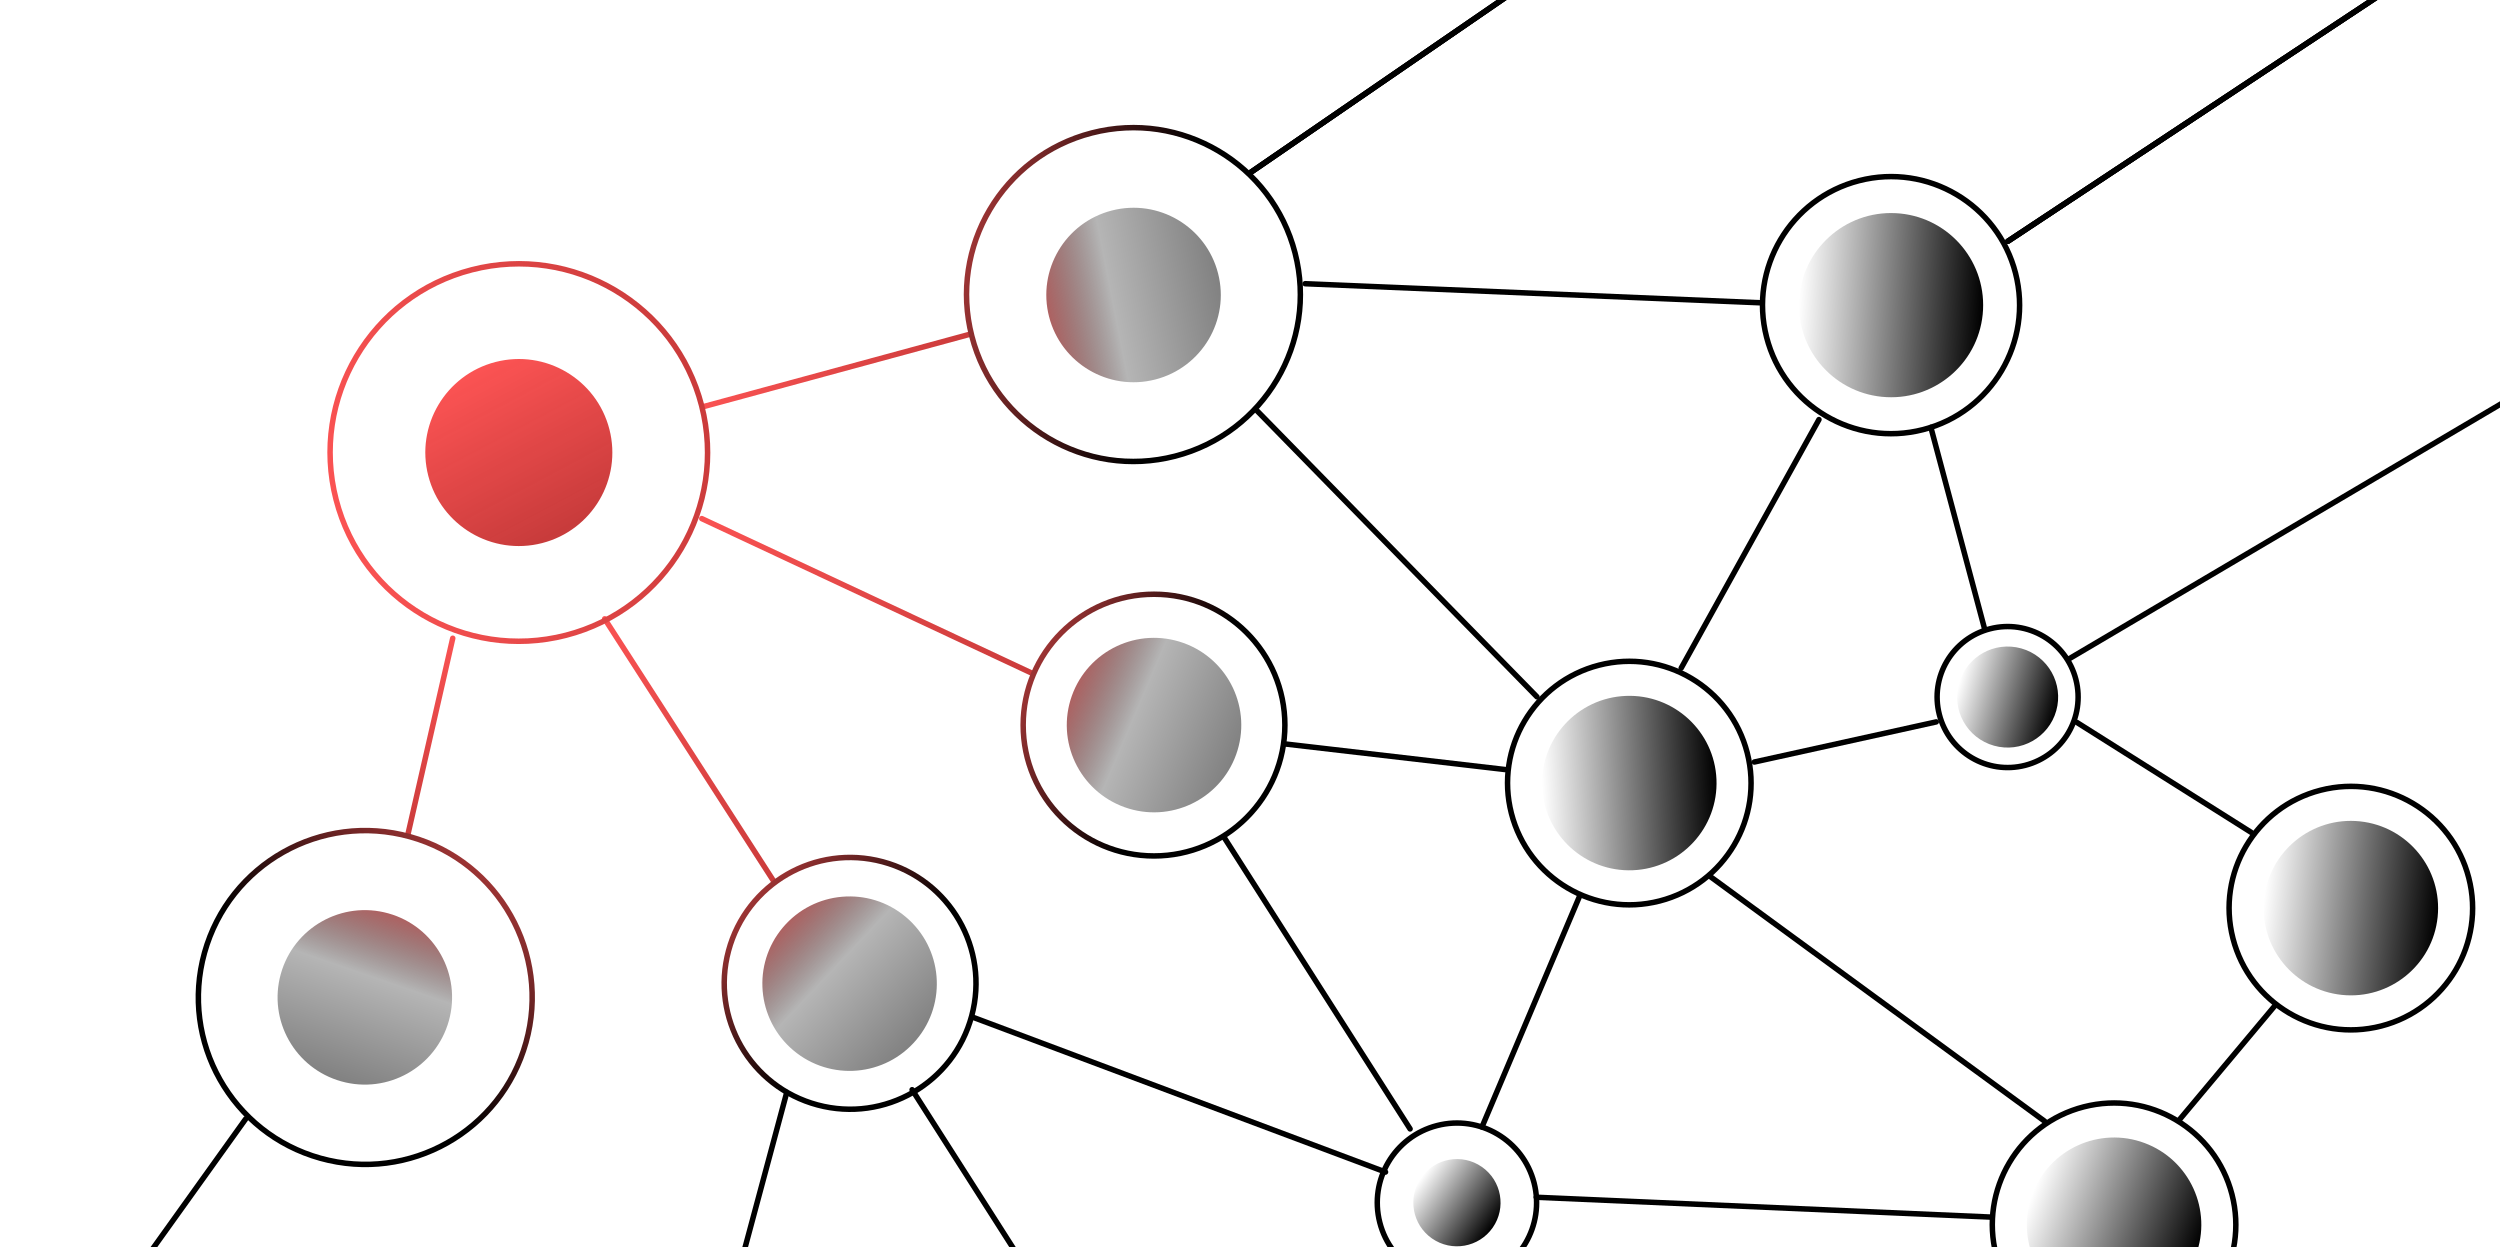 <svg width="908" height="453" viewBox="0 0 908 453" fill="none" xmlns="http://www.w3.org/2000/svg">
<g clip-path="url(#clip0)">
<line x1="219.621" y1="224.77" x2="280.754" y2="319.652" stroke="url(#paint0_linear)" stroke-width="2" stroke-linecap="round"/>
<line x1="254.895" y1="188.364" x2="374.952" y2="244.576" stroke="url(#paint1_linear)" stroke-width="2" stroke-linecap="round"/>
<line x1="456.67" y1="149.312" x2="558.206" y2="253.068" stroke="black" stroke-width="2" stroke-linecap="round"/>
<line x1="467.014" y1="270.233" x2="546.661" y2="279.499" stroke="black" stroke-width="2" stroke-linecap="round"/>
<line x1="444.509" y1="303.995" x2="512.143" y2="410.019" stroke="black" stroke-width="2" stroke-linecap="round"/>
<line x1="331.281" y1="395.785" x2="398.915" y2="501.809" stroke="black" stroke-width="2" stroke-linecap="round"/>
<line x1="285.627" y1="397.223" x2="241.154" y2="562.671" stroke="black" stroke-width="2" stroke-linecap="round"/>
<line x1="89.231" y1="406.395" x2="32.395" y2="485.769" stroke="black" stroke-width="2" stroke-linecap="round"/>
<line x1="557.98" y1="434.844" x2="723.041" y2="442.044" stroke="black" stroke-width="2" stroke-linecap="round"/>
<line x1="538.254" y1="409.319" x2="573.689" y2="325.531" stroke="black" stroke-width="2" stroke-linecap="round"/>
<line x1="742.602" y1="407.217" x2="621.216" y2="318.398" stroke="black" stroke-width="2" stroke-linecap="round"/>
<line x1="610.61" y1="242.641" x2="660.641" y2="152.39" stroke="black" stroke-width="2" stroke-linecap="round"/>
<line x1="474.041" y1="103.043" x2="639.043" y2="109.959" stroke="black" stroke-width="2" stroke-linecap="round"/>
<line x1="720.776" y1="228.291" x2="701.291" y2="155.224" stroke="black" stroke-width="2" stroke-linecap="round"/>
<line x1="703.239" y1="262.192" x2="637.192" y2="276.761" stroke="black" stroke-width="2" stroke-linecap="round"/>
<line x1="817.621" y1="302.312" x2="754.312" y2="262.379" stroke="black" stroke-width="2" stroke-linecap="round"/>
<line x1="977.02" y1="106.161" x2="751.37" y2="239.353" stroke="black" stroke-width="2" stroke-linecap="round"/>
<line x1="826.125" y1="365.409" x2="791.409" y2="406.875" stroke="black" stroke-width="2" stroke-linecap="round"/>
<line x1="255.909" y1="147.572" x2="351.776" y2="121.532" stroke="url(#paint2_linear)" stroke-width="2" stroke-linecap="round"/>
<line x1="353.554" y1="369.537" x2="503.219" y2="425.688" stroke="black" stroke-width="2" stroke-linecap="round"/>
<circle cx="411.666" cy="106.984" r="60.612" transform="rotate(-14.415 411.666 106.984)" stroke="url(#paint3_linear)" stroke-width="2" stroke-linecap="round"/>
<line x1="164.436" y1="231.819" x2="148.197" y2="302.87" stroke="url(#paint4_linear)" stroke-width="2" stroke-linecap="round"/>
<circle cx="188.441" cy="164.361" r="68.537" transform="rotate(-14.415 188.441 164.361)" stroke="url(#paint5_linear)" stroke-width="2" stroke-linecap="round"/>
<circle cx="132.668" cy="362.29" r="60.612" transform="rotate(105.585 132.668 362.29)" stroke="url(#paint6_linear)" stroke-width="2" stroke-linecap="round"/>
<circle cx="419.144" cy="263.354" r="47.527" stroke="url(#paint7_linear)" stroke-width="2" stroke-linecap="round"/>
<circle cx="308.761" cy="357.155" r="45.715" transform="rotate(15 308.761 357.155)" stroke="url(#paint8_linear)" stroke-width="2" stroke-linecap="round"/>
<circle cx="529.159" cy="436.816" r="28.927" transform="rotate(-14.415 529.159 436.816)" stroke="black" stroke-width="2" stroke-linecap="round"/>
<circle cx="591.765" cy="284.413" r="44.216" transform="rotate(-14.415 591.765 284.413)" stroke="black" stroke-width="2" stroke-linecap="round"/>
<circle cx="686.831" cy="110.831" r="46.68" transform="rotate(-14.415 686.831 110.831)" stroke="black" stroke-width="2" stroke-linecap="round"/>
<circle cx="729.169" cy="253.169" r="25.602" transform="rotate(-14.415 729.169 253.169)" stroke="black" stroke-width="2" stroke-linecap="round"/>
<circle cx="853.831" cy="329.831" r="44.216" transform="rotate(-14.415 853.831 329.831)" stroke="black" stroke-width="2" stroke-linecap="round"/>
<circle cx="767.831" cy="444.831" r="44.216" transform="rotate(-14.415 767.831 444.831)" stroke="black" stroke-width="2" stroke-linecap="round"/>
<circle cx="411.708" cy="107.146" r="31.684" transform="rotate(-14.415 411.708 107.146)" fill="url(#paint9_linear)"/>
<g filter="url(#filter0_d)">
<circle cx="188.441" cy="164.361" r="33.961" transform="rotate(-14.415 188.441 164.361)" fill="url(#paint10_linear)"/>
</g>
<circle cx="419.144" cy="263.354" r="31.684" transform="rotate(19.699 419.144 263.354)" fill="url(#paint11_linear)"/>
<circle cx="686.831" cy="110.832" r="33.45" transform="rotate(92.85 686.831 110.832)" fill="url(#paint12_linear)"/>
<circle cx="591.764" cy="284.413" r="31.684" transform="rotate(87.624 591.764 284.413)" fill="url(#paint13_linear)"/>
<circle cx="729.169" cy="253.169" r="18.346" transform="rotate(105.66 729.169 253.169)" fill="url(#paint14_linear)"/>
<circle cx="853.831" cy="329.831" r="31.684" transform="rotate(95.904 853.831 329.831)" fill="url(#paint15_linear)"/>
<circle cx="529.159" cy="436.816" r="15.842" transform="rotate(124.913 529.159 436.816)" fill="url(#paint16_linear)"/>
<circle cx="767.831" cy="444.831" r="31.684" transform="rotate(110.519 767.831 444.831)" fill="url(#paint17_linear)"/>
<circle cx="132.507" cy="362.245" r="31.684" transform="rotate(105.585 132.507 362.245)" fill="url(#paint18_linear)"/>
<circle cx="308.574" cy="357.267" r="31.684" transform="rotate(40.108 308.574 357.267)" fill="url(#paint19_linear)"/>
<line x1="454.258" y1="62.609" x2="567.609" y2="-15.258" stroke="black" stroke-width="2" stroke-linecap="round"/>
<line x1="454.258" y1="62.609" x2="567.609" y2="-15.258" stroke="black" stroke-width="2" stroke-linecap="round"/>
<line x1="454.258" y1="62.609" x2="567.609" y2="-15.258" stroke="black" stroke-width="2" stroke-linecap="round"/>
<line x1="729.282" y1="87.614" x2="866.614" y2="-3.282" stroke="black" stroke-width="2" stroke-linecap="round"/>
<line x1="729.282" y1="87.614" x2="866.614" y2="-3.282" stroke="black" stroke-width="2" stroke-linecap="round"/>
<line x1="729.282" y1="87.614" x2="866.614" y2="-3.282" stroke="black" stroke-width="2" stroke-linecap="round"/>
</g>
<defs>
<filter id="filter0_d" x="105.095" y="81.015" width="166.692" height="166.692" filterUnits="userSpaceOnUse" color-interpolation-filters="sRGB">
<feFlood flood-opacity="0" result="BackgroundImageFix"/>
<feColorMatrix in="SourceAlpha" type="matrix" values="0 0 0 0 0 0 0 0 0 0 0 0 0 0 0 0 0 0 127 0" result="hardAlpha"/>
<feOffset/>
<feGaussianBlur stdDeviation="21"/>
<feColorMatrix type="matrix" values="0 0 0 0 0.922 0 0 0 0 0.294 0 0 0 0 0.294 0 0 0 0.7 0"/>
<feBlend mode="normal" in2="BackgroundImageFix" result="effect1_dropShadow"/>
<feBlend mode="normal" in="SourceGraphic" in2="effect1_dropShadow" result="shape"/>
</filter>
<linearGradient id="paint0_linear" x1="217.226" y1="222.127" x2="280.178" y2="326.121" gradientUnits="userSpaceOnUse">
<stop stop-color="#FB5353"/>
<stop offset="1" stop-color="#C93A3A"/>
</linearGradient>
<linearGradient id="paint1_linear" x1="251.069" y1="187.216" x2="377.97" y2="251.79" gradientUnits="userSpaceOnUse">
<stop stop-color="#FB5353"/>
<stop offset="1" stop-color="#C93A3A"/>
</linearGradient>
<linearGradient id="paint2_linear" x1="252.952" y1="148.979" x2="357.12" y2="123.43" gradientUnits="userSpaceOnUse">
<stop stop-color="#FB5353"/>
<stop offset="1" stop-color="#C93A3A"/>
</linearGradient>
<linearGradient id="paint3_linear" x1="348.391" y1="-4.236" x2="453.579" y2="47.787" gradientUnits="userSpaceOnUse">
<stop stop-color="#FB5353"/>
<stop offset="1"/>
</linearGradient>
<linearGradient id="paint4_linear" x1="164.457" y1="229.114" x2="145.388" y2="306.05" gradientUnits="userSpaceOnUse">
<stop stop-color="#FB5353"/>
<stop offset="1" stop-color="#C93A3A"/>
</linearGradient>
<linearGradient id="paint5_linear" x1="116.898" y1="38.588" x2="262.016" y2="38.623" gradientUnits="userSpaceOnUse">
<stop stop-color="#FB5353"/>
<stop offset="1" stop-color="#C93A3A"/>
</linearGradient>
<linearGradient id="paint6_linear" x1="69.393" y1="251.069" x2="174.581" y2="303.092" gradientUnits="userSpaceOnUse">
<stop stop-color="#FB5353"/>
<stop offset="1"/>
</linearGradient>
<linearGradient id="paint7_linear" x1="369.529" y1="176.145" x2="452.009" y2="216.937" gradientUnits="userSpaceOnUse">
<stop stop-color="#FB5353"/>
<stop offset="1"/>
</linearGradient>
<linearGradient id="paint8_linear" x1="261.037" y1="273.27" x2="340.374" y2="312.507" gradientUnits="userSpaceOnUse">
<stop stop-color="#FB5353"/>
<stop offset="1"/>
</linearGradient>
<linearGradient id="paint9_linear" x1="367.253" y1="106.536" x2="442.533" y2="110.914" gradientUnits="userSpaceOnUse">
<stop stop-color="#E24646"/>
<stop offset="0.484" stop-opacity="0.29"/>
<stop offset="1" stop-opacity="0.49"/>
</linearGradient>
<linearGradient id="paint10_linear" x1="188.441" y1="130.4" x2="206.611" y2="205.826" gradientUnits="userSpaceOnUse">
<stop stop-color="#FB5353"/>
<stop offset="1" stop-color="#BD3131" stop-opacity="0.97"/>
</linearGradient>
<linearGradient id="paint11_linear" x1="374.689" y1="262.744" x2="449.969" y2="267.123" gradientUnits="userSpaceOnUse">
<stop stop-color="#E24646"/>
<stop offset="0.484" stop-opacity="0.29"/>
<stop offset="1" stop-opacity="0.49"/>
</linearGradient>
<linearGradient id="paint12_linear" x1="686.831" y1="77.381" x2="686.831" y2="144.282" gradientUnits="userSpaceOnUse">
<stop/>
<stop offset="1" stop-opacity="0"/>
</linearGradient>
<linearGradient id="paint13_linear" x1="591.764" y1="252.729" x2="591.764" y2="316.098" gradientUnits="userSpaceOnUse">
<stop/>
<stop offset="1" stop-opacity="0"/>
</linearGradient>
<linearGradient id="paint14_linear" x1="729.169" y1="234.823" x2="729.169" y2="271.514" gradientUnits="userSpaceOnUse">
<stop/>
<stop offset="1" stop-opacity="0"/>
</linearGradient>
<linearGradient id="paint15_linear" x1="853.831" y1="298.147" x2="853.831" y2="361.516" gradientUnits="userSpaceOnUse">
<stop/>
<stop offset="1" stop-opacity="0"/>
</linearGradient>
<linearGradient id="paint16_linear" x1="529.158" y1="420.973" x2="529.158" y2="452.658" gradientUnits="userSpaceOnUse">
<stop/>
<stop offset="1" stop-opacity="0"/>
</linearGradient>
<linearGradient id="paint17_linear" x1="767.831" y1="413.147" x2="767.831" y2="476.516" gradientUnits="userSpaceOnUse">
<stop/>
<stop offset="1" stop-opacity="0"/>
</linearGradient>
<linearGradient id="paint18_linear" x1="88.052" y1="361.635" x2="163.332" y2="366.013" gradientUnits="userSpaceOnUse">
<stop stop-color="#E24646"/>
<stop offset="0.484" stop-opacity="0.29"/>
<stop offset="1" stop-opacity="0.49"/>
</linearGradient>
<linearGradient id="paint19_linear" x1="264.119" y1="356.657" x2="339.399" y2="361.036" gradientUnits="userSpaceOnUse">
<stop stop-color="#E24646"/>
<stop offset="0.484" stop-opacity="0.29"/>
<stop offset="1" stop-opacity="0.49"/>
</linearGradient>
<clipPath id="clip0">
<rect width="908" height="453" fill="white"/>
</clipPath>
</defs>
</svg>
